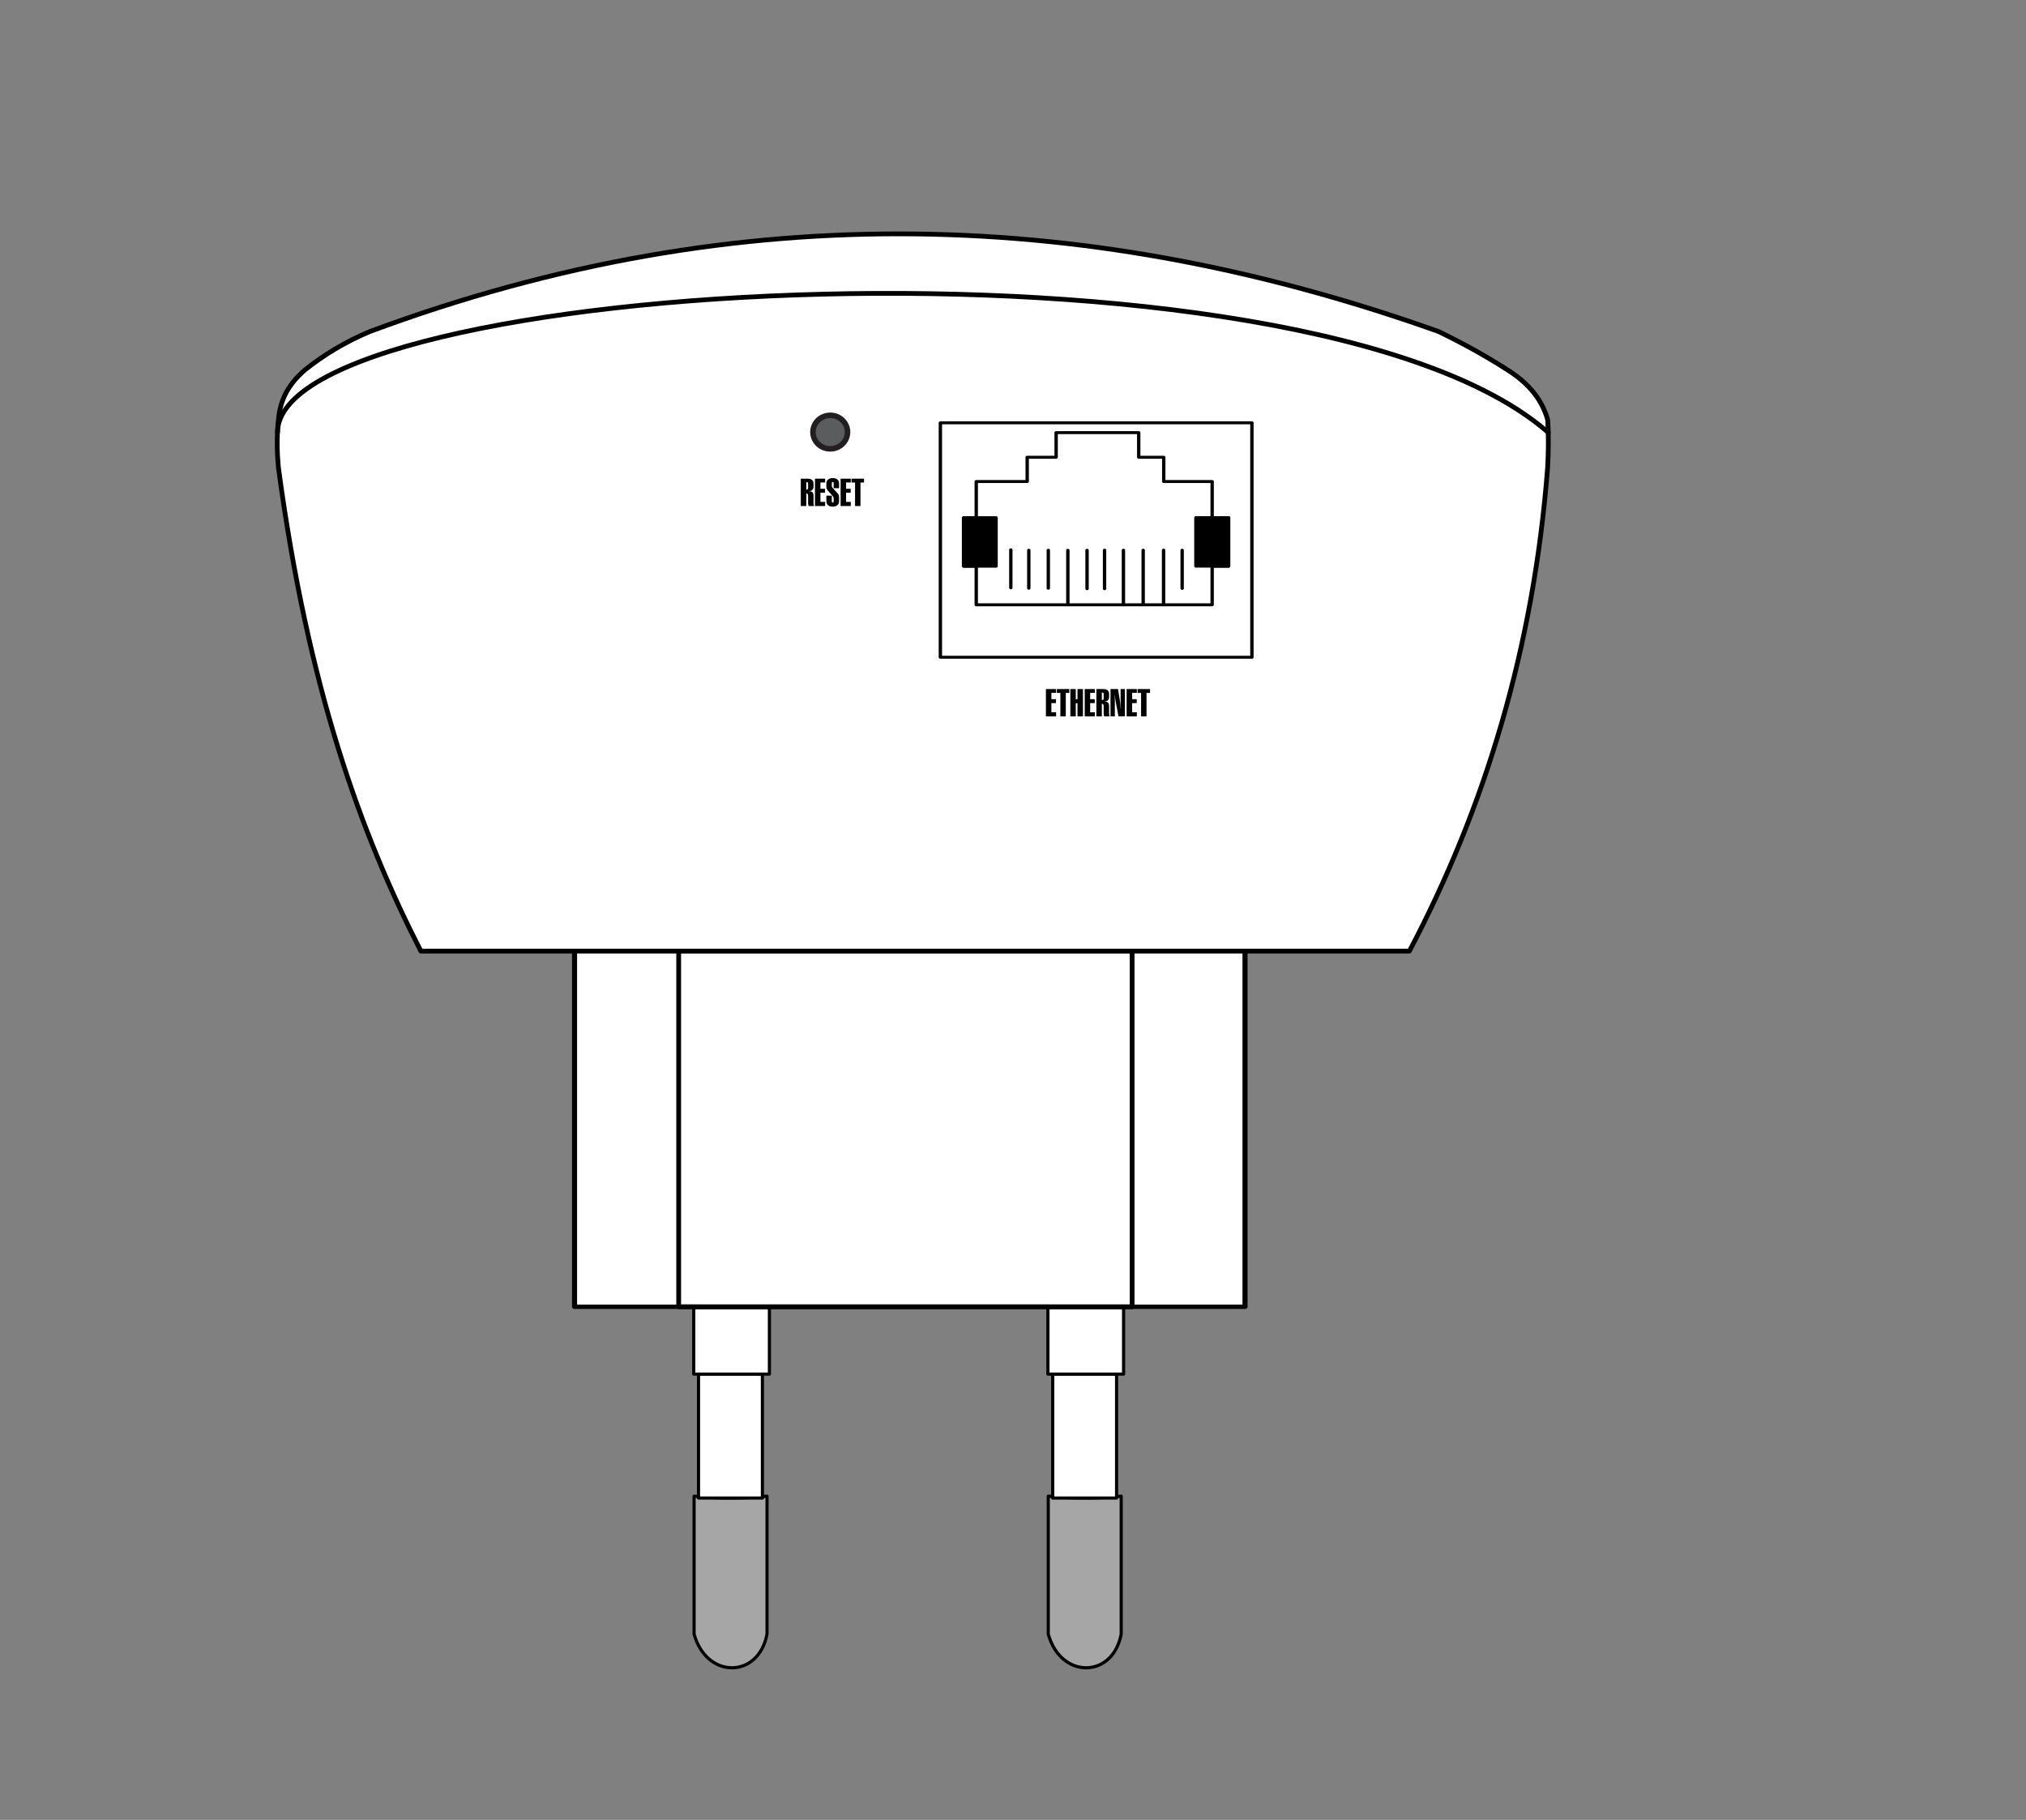 <?xml version="1.0" standalone="no"?>
<!DOCTYPE svg PUBLIC "-//W3C//DTD SVG 1.1//EN" "http://www.w3.org/Graphics/SVG/1.1/DTD/svg11.dtd">
<svg width="100%" height="100%" viewBox="0 0 7112 6389" version="1.1" xmlns="http://www.w3.org/2000/svg" xmlns:xlink="http://www.w3.org/1999/xlink" xml:space="preserve" style="fill-rule:evenodd;clip-rule:evenodd;stroke-linecap:round;stroke-linejoin:round;stroke-miterlimit:1.414;">
    <rect x="0" y="0" width="7112" height="6389" fill="#808080" stroke="none"/>
    <g transform="matrix(5.556,0,0,5.556,-0,-0)">
        <g id="Strom">
            <g id="Strom1">
                <g transform="matrix(1,0,0,1.018,-0.042,-17.478)">
                    <path d="M484.667,945.839C469.511,947.331 454.161,947.427 438.577,945.839L438.577,1031.4C446.252,1059.24 479.225,1059.47 484.667,1031.4L484.667,945.839Z" style="fill:rgb(166,166,166);stroke-width:1.98px;stroke:black;"/>
                </g>
                <g transform="matrix(1,0,0,0.998,0,2.038)">
                    <rect x="441.331" y="867.903" width="40.372" height="78.512" style="fill:white;stroke-width:2px;stroke:black;"/>
                </g>
                <g transform="matrix(1,0,0,1.002,0,-1.442)">
                    <rect x="438.314" y="825.858" width="47.813" height="42.103" style="fill:white;stroke-width:2px;stroke:black;"/>
                </g>
            </g>
            <g id="Strom2" transform="matrix(1,0,0,1,223.772,0)">
                <g transform="matrix(1,0,0,1.018,-0.042,-17.478)">
                    <path d="M484.667,945.839C469.511,947.331 454.161,947.427 438.577,945.839L438.577,1031.4C446.252,1059.24 479.225,1059.47 484.667,1031.4L484.667,945.839Z" style="fill:rgb(166,166,166);stroke-width:1.98px;stroke:black;"/>
                </g>
                <g transform="matrix(1,0,0,0.998,0,2.038)">
                    <rect x="441.331" y="867.903" width="40.372" height="78.512" style="fill:white;stroke-width:2px;stroke:black;"/>
                </g>
                <g transform="matrix(1,0,0,1.002,0,-1.442)">
                    <rect x="438.314" y="825.858" width="47.813" height="42.103" style="fill:white;stroke-width:2px;stroke:black;"/>
                </g>
            </g>
            <g transform="matrix(1.506,0,0,1.3,-183.631,-180.164)">
                <rect x="362.973" y="600.67" width="281.284" height="173.066" style="fill:white;stroke-width:2.13px;stroke:black;"/>
            </g>
            <g transform="matrix(1,0,0,0.997,0,1.645)">
                <rect x="428.802" y="600.919" width="286.498" height="225.649" style="fill:none;stroke-width:3px;stroke:black;"/>
            </g>
        </g>
        <g id="Hülle">
            <path d="M265.9,600.965L890.474,600.965C938.34,510.155 969.024,409.203 977.824,295.333C978.325,285.226 978.533,275.151 977.824,265.182C973.74,250.81 964.186,241.072 952.082,233.491C937.942,224.451 923.518,216.552 908.89,209.472C693.524,132.81 469.869,121.756 233.736,209.472C218.047,216.021 204.722,224.214 192.955,233.491C180.498,244.146 176.916,254.681 175.895,265.182C174.748,276.338 175.044,286.102 175.895,295.333C194.632,434.934 227.75,526.376 265.9,600.965Z" style="fill:white;stroke-width:3px;stroke:black;"/>
            <path d="M175.346,273.334C175.284,175.088 824.23,138.401 978.253,273.334" style="fill:none;stroke-width:3px;stroke:black;"/>
        </g>
        <g id="Taster beschriftungen">
            <g id="Lan1" transform="matrix(2.189,5.36037e-16,-4.71611e-16,1.925,-347.405,-1578.01)">
                <path d="M463.538,961.757L487.377,961.757L487.377,969.841L494.601,969.841L494.601,977.802L508.571,977.802L508.571,989.68L513.332,989.68L513.332,1005.6L508.571,1005.6L508.571,1018.27L440.482,1018.27L440.482,1005.6L437.015,1005.6L437.015,989.68L440.482,989.68L440.482,977.802L455.182,977.802L455.182,969.841L463.538,969.841L463.538,961.757" style="fill:none;stroke-width:0.97px;stroke:black;"/>
                <rect x="436.816" y="989.68" width="9.385" height="15.92" style="fill:black;stroke-width:0.97px;stroke:black;"/>
                <g transform="matrix(1,0,0,1,67.067,-0.024)">
                    <rect x="436.816" y="989.68" width="9.385" height="15.92" style="fill:black;stroke-width:0.97px;stroke:black;"/>
                </g>
                <path d="M450.462,1000.22L450.462,1012.69" style="fill:none;stroke-width:0.97px;stroke:black;"/>
                <g transform="matrix(1,0,0,1,5.188,0.143)">
                    <path d="M450.462,1000.22L450.462,1012.69" style="fill:none;stroke-width:0.97px;stroke:black;"/>
                </g>
                <g transform="matrix(1,0,0,1,10.822,0.143)">
                    <path d="M450.462,1000.22L450.462,1012.69" style="fill:none;stroke-width:0.97px;stroke:black;"/>
                </g>
                <g transform="matrix(1,0,0,1,22.004,0.292)">
                    <path d="M450.462,1000.07L450.462,1012.69" style="fill:none;stroke-width:0.97px;stroke:black;"/>
                </g>
                <g transform="matrix(1,0,0,1,27.05,0.292)">
                    <path d="M450.462,1000.05L450.462,1012.69" style="fill:none;stroke-width:0.97px;stroke:black;"/>
                </g>
                <g transform="matrix(1,0,0,1,49.451,0.193)">
                    <path d="M450.462,1000.16L450.462,1012.69" style="fill:none;stroke-width:0.97px;stroke:black;"/>
                </g>
                <path d="M466.922,1000.38L466.922,1018.21" style="fill:none;stroke-width:0.97px;stroke:black;"/>
                <g transform="matrix(1,0,0,1,16.04,-0.056)">
                    <path d="M466.922,1000.41L466.922,1018.27" style="fill:none;stroke-width:0.97px;stroke:black;"/>
                </g>
                <g transform="matrix(1,0,0,1,21.744,-0.155)">
                    <path d="M466.922,1000.5L466.922,1018.4" style="fill:none;stroke-width:0.97px;stroke:black;"/>
                </g>
                <g transform="matrix(1,0,0,1,27.626,-0.353)">
                    <path d="M466.922,1000.67L466.922,1018.4" style="fill:none;stroke-width:0.97px;stroke:black;"/>
                </g>
                <path d="M430.126,958.534L520.049,958.534L520.049,1035.48L430.126,1035.48L430.126,958.534" style="fill:none;stroke-width:0.97px;stroke:black;"/>
            </g>
            <g id="Beschriftung" transform="matrix(1,0,0,1,-61.619,-1.64)">
                <g id="reset" transform="matrix(1,0,0,1,156.229,-725.29)">
                    <path d="M415.947,1035.32L415.947,1032.57C415.947,1032.17 415.871,1031.91 415.718,1031.78C415.566,1031.65 415.259,1031.58 414.798,1031.58L414.798,1036.3L414.986,1036.3C415.345,1036.3 415.595,1036.23 415.736,1036.09C415.876,1035.94 415.947,1035.69 415.947,1035.32ZM411.341,1046.67L411.341,1029.39L415.372,1029.39C416.779,1029.39 417.798,1029.64 418.431,1030.13C419.064,1030.63 419.38,1031.42 419.38,1032.52L419.38,1034.34C419.38,1035.24 419.158,1035.94 418.712,1036.42C418.267,1036.9 417.603,1037.17 416.72,1037.22L416.72,1037.31C417.705,1037.37 418.394,1037.62 418.788,1038.04C419.183,1038.47 419.38,1039.19 419.38,1040.22L419.38,1044.61C419.38,1044.96 419.408,1045.32 419.462,1045.67C419.517,1046.03 419.595,1046.36 419.697,1046.67L416.287,1046.67C416.177,1046.38 416.093,1046.05 416.035,1045.68C415.976,1045.32 415.947,1044.93 415.947,1044.52L415.947,1043.88L415.947,1040.12C415.947,1039.64 415.855,1039.27 415.671,1039.03C415.488,1038.78 415.212,1038.66 414.845,1038.66L414.798,1038.66L414.798,1046.67L411.341,1046.67Z" style="fill:black;fill-rule:nonzero;"/>
                    <path d="M420.294,1046.67L420.294,1029.39L426.728,1029.39L426.728,1031.79L423.751,1031.79L423.751,1035.78L426.658,1035.78L426.658,1038.27L423.751,1038.27L423.751,1044.06L426.728,1044.06L426.728,1046.67L420.294,1046.67Z" style="fill:black;fill-rule:nonzero;"/>
                    <path d="M427.501,1032.5C427.501,1031.39 427.855,1030.54 428.562,1029.93C429.269,1029.32 430.259,1029.01 431.533,1029.01C432.814,1029.01 433.802,1029.32 434.497,1029.93C435.193,1030.55 435.54,1031.42 435.54,1032.57L435.54,1035.39L432.107,1035.39L432.107,1032.32C432.107,1032.01 432.064,1031.79 431.978,1031.67C431.892,1031.55 431.744,1031.49 431.533,1031.49C431.314,1031.49 431.16,1031.55 431.07,1031.68C430.98,1031.81 430.935,1032.02 430.935,1032.32L430.935,1033.85C430.935,1034.11 430.968,1034.34 431.035,1034.53C431.101,1034.72 431.208,1034.9 431.357,1035.09L434.673,1038.73C434.986,1039.07 435.208,1039.42 435.341,1039.8C435.474,1040.17 435.54,1040.77 435.54,1041.59L435.54,1043.6C435.54,1044.71 435.191,1045.57 434.492,1046.16C433.792,1046.76 432.798,1047.06 431.509,1047.06C430.189,1047.06 429.191,1046.75 428.515,1046.12C427.839,1045.5 427.501,1044.58 427.501,1043.36L427.501,1040.12L430.935,1040.12L430.935,1043.6C430.935,1043.9 430.98,1044.12 431.07,1044.25C431.16,1044.38 431.314,1044.45 431.533,1044.45C431.736,1044.45 431.882,1044.38 431.972,1044.26C432.062,1044.13 432.107,1043.91 432.107,1043.6L432.107,1041.78C432.107,1041.53 432.062,1041.29 431.972,1041.08C431.882,1040.86 431.728,1040.63 431.509,1040.38L428.392,1036.85C428.072,1036.5 427.843,1036.13 427.706,1035.77C427.57,1035.41 427.501,1034.92 427.501,1034.31L427.501,1034.05L427.501,1032.5Z" style="fill:black;fill-rule:nonzero;"/>
                    <path d="M436.501,1046.67L436.501,1029.39L442.935,1029.39L442.935,1031.79L439.958,1031.79L439.958,1035.78L442.865,1035.78L442.865,1038.27L439.958,1038.27L439.958,1044.06L442.935,1044.06L442.935,1046.67L436.501,1046.67Z" style="fill:black;fill-rule:nonzero;"/>
                    <path d="M445.63,1046.67L445.63,1031.84L443.415,1031.84L443.415,1029.39L451.29,1029.39L451.29,1031.84L449.052,1031.84L449.052,1046.67L445.63,1046.67Z" style="fill:black;fill-rule:nonzero;"/>
                </g>
                <g id="ETHERNET" transform="matrix(1,0,0,1,311.106,-592.355)">
                    <path d="M411.341,1046.67L411.341,1029.39L417.775,1029.39L417.775,1031.79L414.798,1031.79L414.798,1035.78L417.705,1035.78L417.705,1038.27L414.798,1038.27L414.798,1044.06L417.775,1044.06L417.775,1046.67L411.341,1046.67Z" style="fill:black;fill-rule:nonzero;"/>
                    <path d="M420.47,1046.67L420.47,1031.84L418.255,1031.84L418.255,1029.39L426.13,1029.39L426.13,1031.84L423.892,1031.84L423.892,1046.67L420.47,1046.67Z" style="fill:black;fill-rule:nonzero;"/>
                    <path d="M426.775,1046.67L426.775,1029.39L430.208,1029.39L430.208,1035.8L431.287,1035.8L431.287,1029.39L434.744,1029.39L434.744,1046.67L431.287,1046.67L431.287,1038.32L430.208,1038.32L430.208,1046.67L426.775,1046.67Z" style="fill:black;fill-rule:nonzero;"/>
                    <path d="M435.845,1046.67L435.845,1029.39L442.279,1029.39L442.279,1031.79L439.302,1031.79L439.302,1035.78L442.208,1035.78L442.208,1038.27L439.302,1038.27L439.302,1044.06L442.279,1044.06L442.279,1046.67L435.845,1046.67Z" style="fill:black;fill-rule:nonzero;"/>
                    <path d="M447.822,1035.32L447.822,1032.57C447.822,1032.17 447.746,1031.91 447.593,1031.78C447.441,1031.65 447.134,1031.58 446.673,1031.58L446.673,1036.3L446.861,1036.3C447.22,1036.3 447.47,1036.23 447.611,1036.09C447.751,1035.94 447.822,1035.69 447.822,1035.32ZM443.216,1046.67L443.216,1029.39L447.247,1029.39C448.654,1029.39 449.673,1029.64 450.306,1030.13C450.939,1030.63 451.255,1031.42 451.255,1032.52L451.255,1034.34C451.255,1035.24 451.033,1035.94 450.587,1036.42C450.142,1036.9 449.478,1037.17 448.595,1037.22L448.595,1037.31C449.58,1037.37 450.269,1037.62 450.663,1038.04C451.058,1038.47 451.255,1039.19 451.255,1040.22L451.255,1044.61C451.255,1044.96 451.283,1045.32 451.337,1045.67C451.392,1046.03 451.47,1046.36 451.572,1046.67L448.162,1046.67C448.052,1046.38 447.968,1046.05 447.91,1045.68C447.851,1045.32 447.822,1044.93 447.822,1044.52L447.822,1043.88L447.822,1040.12C447.822,1039.64 447.73,1039.27 447.546,1039.03C447.363,1038.78 447.087,1038.66 446.72,1038.66L446.673,1038.66L446.673,1046.67L443.216,1046.67Z" style="fill:black;fill-rule:nonzero;"/>
                    <path d="M452.146,1046.67L452.146,1029.39L456.88,1029.39L458.099,1036.71C458.208,1037.37 458.302,1038.1 458.38,1038.92C458.458,1039.73 458.525,1040.66 458.58,1041.71L458.72,1041.71C458.665,1040.49 458.624,1039.42 458.597,1038.51C458.57,1037.6 458.556,1036.95 458.556,1036.55L458.533,1029.39L461.24,1029.39L461.24,1046.67L457.185,1046.67L455.415,1037.29C455.345,1036.92 455.257,1036.37 455.152,1035.62C455.046,1034.88 454.939,1034.07 454.83,1033.19L454.736,1033.19C454.783,1033.9 454.82,1034.53 454.847,1035.07C454.874,1035.61 454.888,1036.05 454.888,1036.4L454.888,1046.67L452.146,1046.67Z" style="fill:black;fill-rule:nonzero;"/>
                    <path d="M462.341,1046.67L462.341,1029.39L468.775,1029.39L468.775,1031.79L465.798,1031.79L465.798,1035.78L468.705,1035.78L468.705,1038.27L465.798,1038.27L465.798,1044.06L468.775,1044.06L468.775,1046.67L462.341,1046.67Z" style="fill:black;fill-rule:nonzero;"/>
                    <path d="M471.47,1046.67L471.47,1031.84L469.255,1031.84L469.255,1029.39L477.13,1029.39L477.13,1031.84L474.892,1031.84L474.892,1046.67L471.47,1046.67Z" style="fill:black;fill-rule:nonzero;"/>
                </g>
            </g>
            <g transform="matrix(1,0,0,1,-357.553,-740.698)">
                <g id="Wifi">
                    <ellipse cx="882.113" cy="1013.72" rx="10.926" ry="10.594" style="fill:rgb(91,92,94);stroke-width:3.5px;stroke:rgb(35,31,32);"/>
                </g>
            </g>
        </g>
    </g>
</svg>
